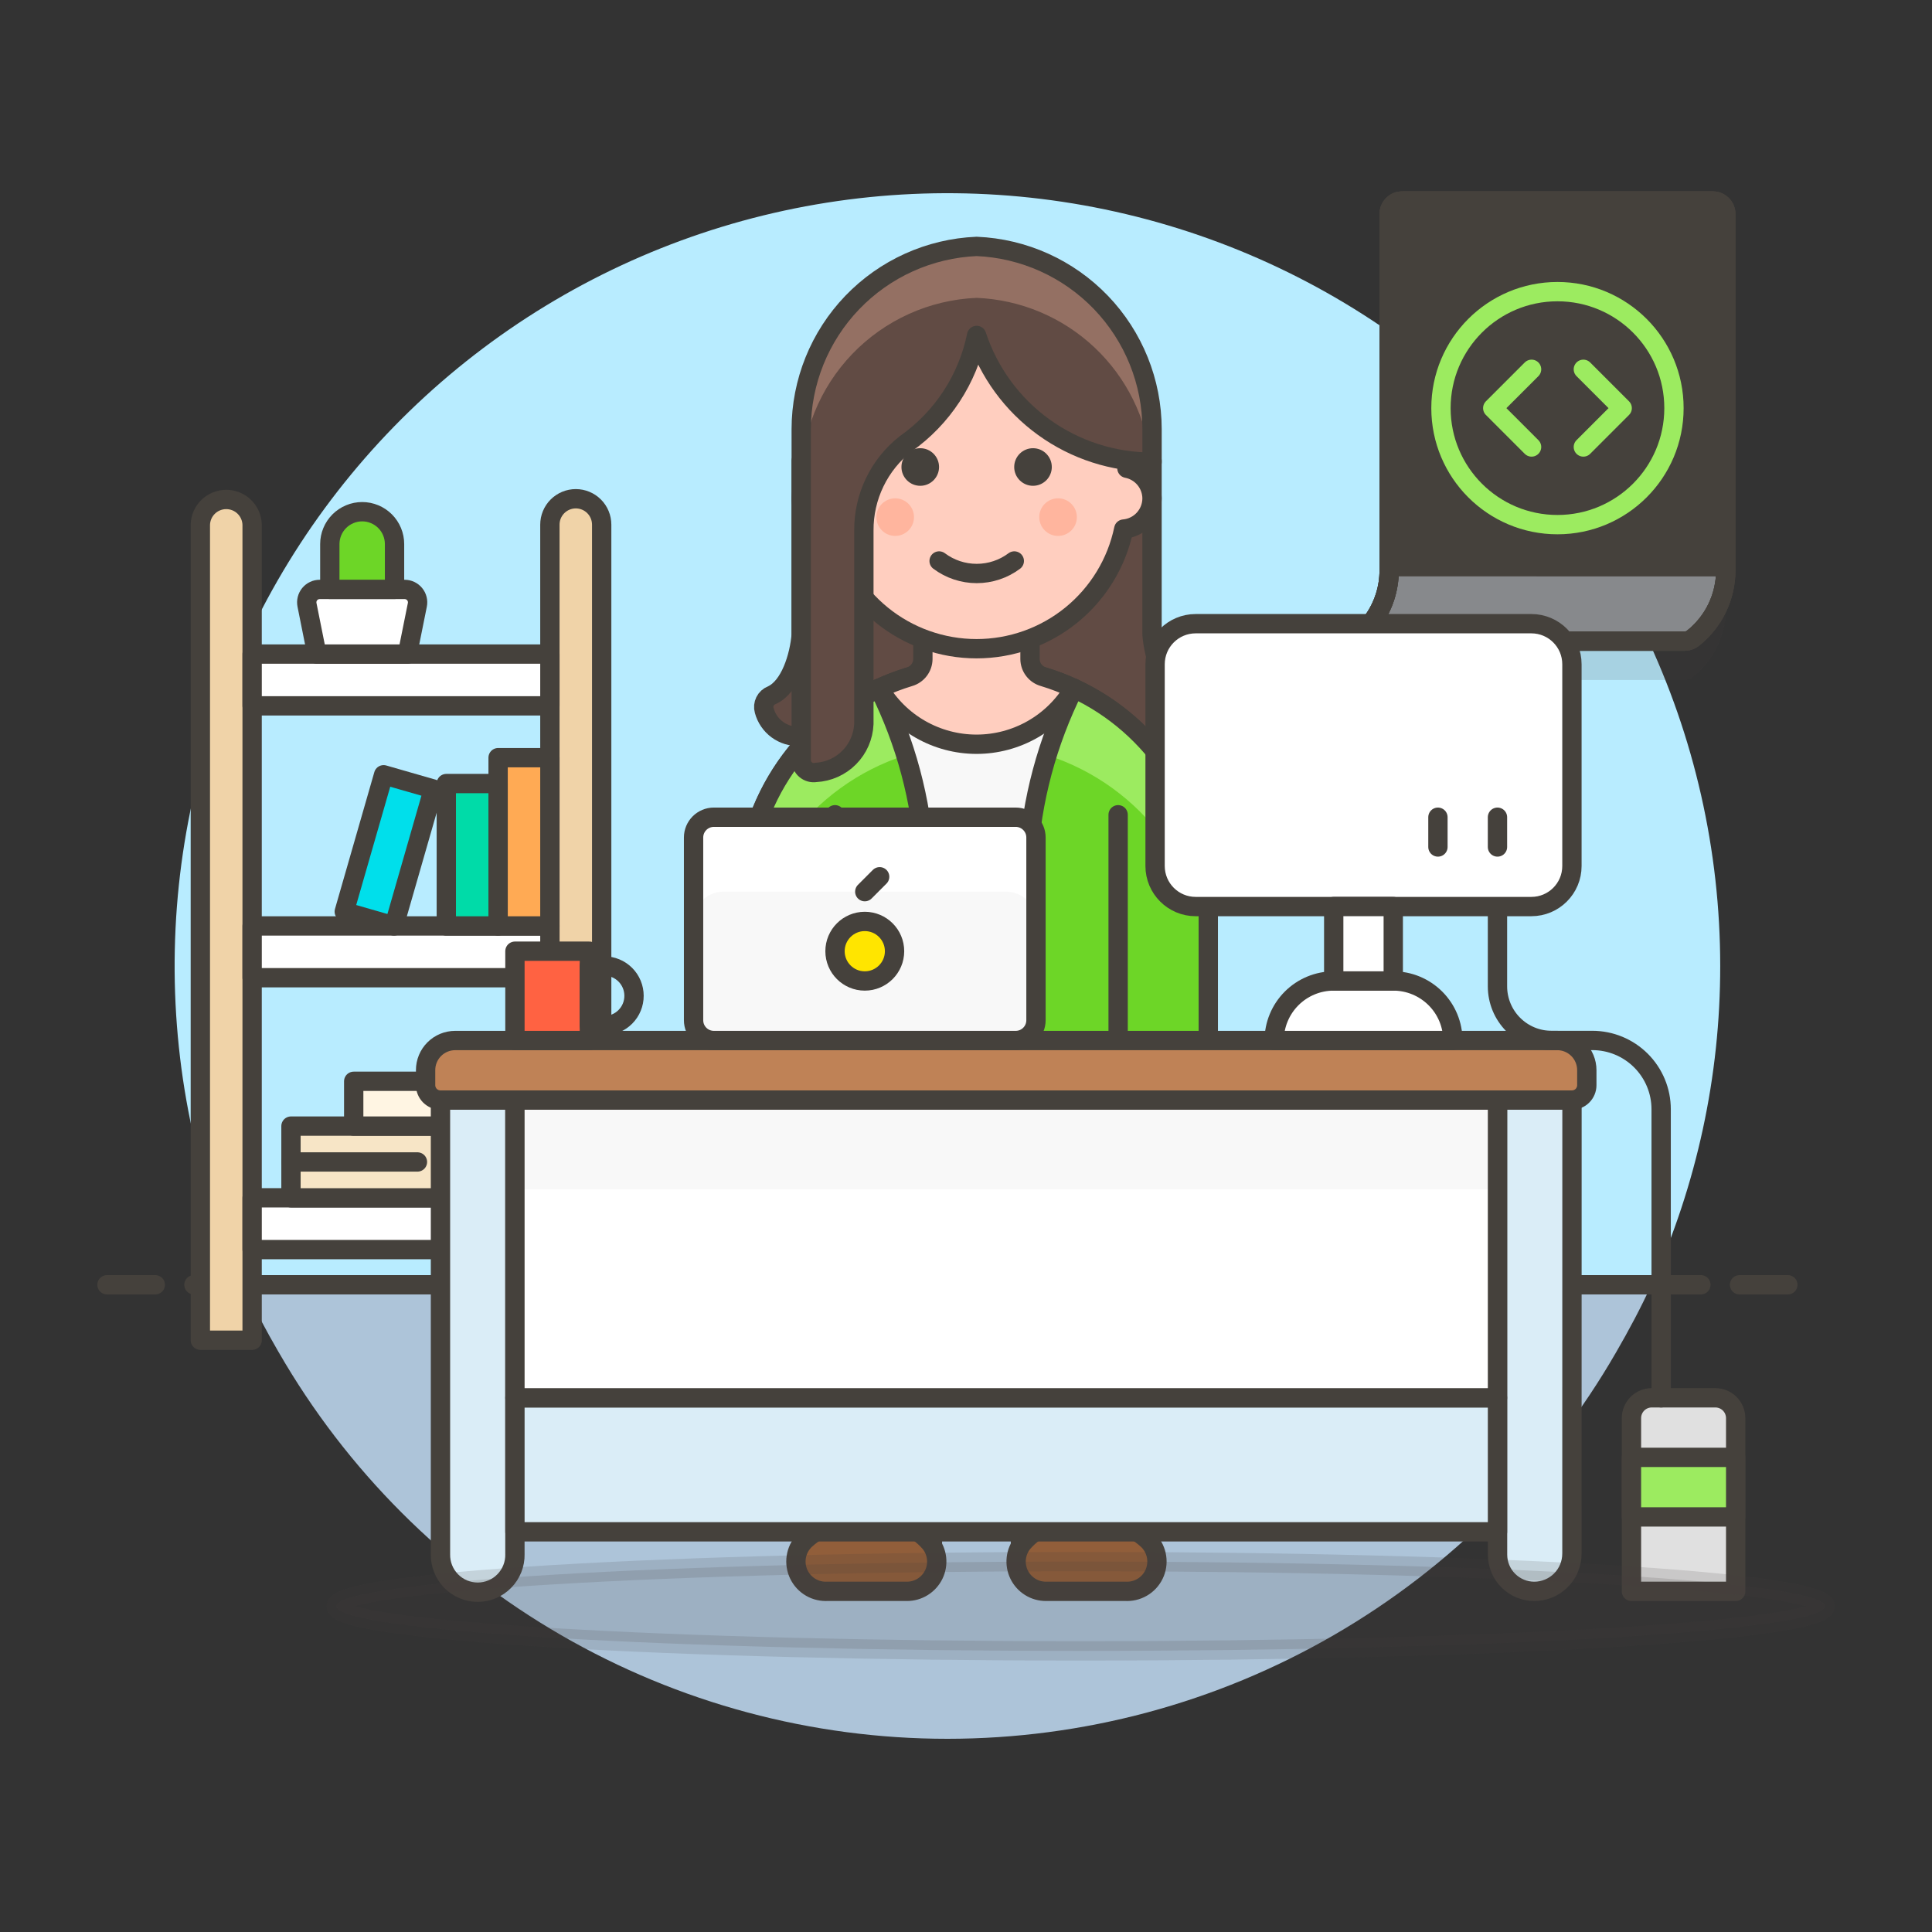 <svg xmlns="http://www.w3.org/2000/svg" fill="none" viewBox="0 0 100 100" id="Coding-Workstation-5--Streamline-Ux" height="100" width="100"><rect x="0" y="0" width="100" height="100" fill="#333333" stroke="none"/><desc>Coding Workstation 5 Streamline Illustration: https://streamlinehq.com</desc><path fill="#adc4d9" d="M49.039 90c7.017 -0.001 13.91 -1.849 19.985 -5.36C75.099 81.129 80.142 76.079 83.646 70H14.431c3.504 6.08 8.547 11.129 14.623 14.64C35.129 88.151 42.022 90 49.039 90Z" stroke-width="1"></path><path fill="#adc4d9" d="M12.6 66.5c0.547 1.2 1.171 2.363 1.829 3.5h69.217c0.658 -1.137 1.282 -2.3 1.829 -3.5H12.6Z" stroke-width="1"></path><path fill="#b8ecff" d="M89.038 50c0 -5.969 -1.336 -11.863 -3.91 -17.249 -2.574 -5.386 -6.321 -10.127 -10.966 -13.877 -4.645 -3.749 -10.07 -6.412 -15.878 -7.791 -5.808 -1.38 -11.851 -1.442 -17.686 -0.183 -5.835 1.26 -11.314 3.809 -16.036 7.462 -4.721 3.653 -8.566 8.316 -11.25 13.647 -2.685 5.332 -4.142 11.197 -4.265 17.165C8.923 55.142 10.137 61.062 12.6 66.5h72.875c2.352 -5.182 3.567 -10.809 3.563 -16.5Z" stroke-width="1"></path><path stroke="#45413c" stroke-linecap="round" stroke-linejoin="round" d="M10.038 66.5h78" stroke-width="1"></path><path stroke="#45413c" stroke-linecap="round" stroke-linejoin="round" d="M5.538 66.5h2.5" stroke-width="1"></path><path stroke="#45413c" stroke-linecap="round" stroke-linejoin="round" d="M90.038 66.5h2.5" stroke-width="1"></path><path fill="#f0d3a8" stroke="#45413c" stroke-linecap="round" stroke-linejoin="round" d="M13.051 69.369H10.37v-42.213c0.009 -0.349 0.155 -0.681 0.405 -0.924 0.25 -0.244 0.586 -0.38 0.935 -0.38 0.349 0 0.685 0.136 0.935 0.38 0.25 0.244 0.396 0.575 0.405 0.924v42.213Z" stroke-width="1"></path><path fill="#f0d3a8" stroke="#45413c" stroke-linecap="round" stroke-linejoin="round" d="M31.142 69.369h-2.68V27.156c0 -0.355 0.141 -0.696 0.393 -0.948 0.251 -0.251 0.592 -0.393 0.948 -0.393 0.355 0 0.696 0.141 0.948 0.393 0.251 0.251 0.392 0.592 0.392 0.948v42.213Z" stroke-width="1"></path><path fill="#ffffff" stroke="#45413c" stroke-linecap="round" stroke-linejoin="round" d="M28.462 61.998H13.051v2.68h15.411v-2.68Z" stroke-width="1"></path><path fill="#ffffff" stroke="#45413c" stroke-linecap="round" stroke-linejoin="round" d="M28.462 47.927H13.051v2.68h15.411v-2.68Z" stroke-width="1"></path><path fill="#ffffff" stroke="#45413c" stroke-linecap="round" stroke-linejoin="round" d="M28.462 33.856H13.051v2.68h15.411v-2.68Z" stroke-width="1"></path><path fill="#ffaa54" stroke="#45413c" stroke-linecap="round" stroke-linejoin="round" d="M28.462 39.217h-2.68v8.711h2.68v-8.711Z" stroke-width="1"></path><path fill="#00dba8" stroke="#45413c" stroke-linecap="round" stroke-linejoin="round" d="M25.781 40.557h-2.68v7.371h2.68v-7.371Z" stroke-width="1"></path><path fill="#00dfeb" stroke="#45413c" stroke-linecap="round" stroke-linejoin="round" d="m19.856 40.102 -2.037 7.084 2.576 0.741 2.037 -7.084 -2.576 -0.741Z" stroke-width="1"></path><path fill="#f7e5c6" stroke="#45413c" stroke-linecap="round" stroke-linejoin="round" d="M24.075 58.287h-9.014V62h9.014c0.096 0 0.19 -0.018 0.278 -0.055 0.088 -0.036 0.169 -0.09 0.236 -0.158 0.068 -0.068 0.121 -0.148 0.158 -0.236 0.036 -0.088 0.055 -0.183 0.055 -0.278v-2.259c0 -0.193 -0.077 -0.378 -0.213 -0.514 -0.136 -0.136 -0.321 -0.213 -0.514 -0.213v0Z" stroke-width="1"></path><path fill="#fff5e3" stroke="#45413c" stroke-linecap="round" stroke-linejoin="round" d="M23.643 55.968h-5.335v2.319h5.335c0.307 -0.001 0.601 -0.123 0.818 -0.34 0.217 -0.217 0.339 -0.512 0.339 -0.819v0c0 -0.307 -0.121 -0.602 -0.338 -0.82 -0.217 -0.217 -0.511 -0.34 -0.819 -0.341Z" stroke-width="1"></path><path stroke="#45413c" stroke-linecap="round" stroke-linejoin="round" d="M15.061 60.143h6.546" stroke-width="1"></path><path fill="#ffffff" stroke="#45413c" stroke-linecap="round" stroke-linejoin="round" d="M21.091 33.856h-4.691l-0.51 -2.548c-0.019 -0.097 -0.017 -0.197 0.007 -0.293s0.069 -0.185 0.132 -0.262c0.063 -0.076 0.142 -0.138 0.231 -0.18 0.089 -0.042 0.187 -0.064 0.286 -0.064h4.4c0.099 0 0.197 0.022 0.286 0.064 0.089 0.042 0.168 0.104 0.231 0.18 0.063 0.076 0.108 0.166 0.132 0.262 0.024 0.096 0.027 0.196 0.007 0.293l-0.513 2.548Z" stroke-width="1"></path><path fill="#6dd627" stroke="#45413c" stroke-linecap="round" stroke-linejoin="round" d="M18.746 26.486c-0.22 0 -0.438 0.043 -0.641 0.128 -0.203 0.084 -0.388 0.208 -0.543 0.363 -0.155 0.156 -0.279 0.34 -0.363 0.543 -0.084 0.203 -0.128 0.421 -0.128 0.641v2.345h3.35v-2.345c0 -0.444 -0.176 -0.87 -0.49 -1.184 -0.314 -0.314 -0.74 -0.491 -1.185 -0.491v0Z" stroke-width="1"></path><path fill="#614b44" stroke="#45413c" stroke-linecap="round" stroke-linejoin="round" d="M61.545 36.77c0.044 -0.156 0.029 -0.322 -0.043 -0.467 -0.072 -0.145 -0.196 -0.258 -0.347 -0.316 -0.957 -0.427 -1.435 -2.019 -1.526 -3.133v-9.006H41.471v9.006c-0.091 1.114 -0.569 2.706 -1.526 3.133 -0.151 0.058 -0.275 0.171 -0.347 0.316 -0.072 0.145 -0.088 0.311 -0.043 0.467 0.106 0.398 0.344 0.749 0.676 0.993 0.332 0.244 0.737 0.368 1.149 0.351h18.34c0.412 0.017 0.817 -0.107 1.149 -0.351 0.332 -0.244 0.57 -0.595 0.676 -0.993v0Z" stroke-width="1"></path><path fill="#87898c" stroke="#45413c" stroke-linecap="round" stroke-linejoin="round" d="M46.716 81.6c0.404 0 0.791 -0.158 1.079 -0.441 0.288 -0.283 0.454 -0.667 0.462 -1.071l0.241 -12.78c0.018 -0.437 -0.052 -0.874 -0.205 -1.284s-0.386 -0.786 -0.685 -1.105c-0.299 -0.319 -0.659 -0.576 -1.059 -0.755 -0.4 -0.179 -0.831 -0.276 -1.268 -0.287v0c-0.873 0.02 -1.702 0.386 -2.305 1.016 -0.603 0.631 -0.931 1.475 -0.912 2.348v12.815c-0 0.203 0.039 0.403 0.116 0.591 0.077 0.187 0.191 0.357 0.334 0.501 0.143 0.143 0.313 0.257 0.5 0.335 0.187 0.078 0.388 0.118 0.59 0.118h3.111Z" stroke-width="1"></path><path fill="#87898c" stroke="#45413c" stroke-linecap="round" stroke-linejoin="round" d="M54.366 81.6c-0.404 0 -0.791 -0.158 -1.079 -0.441 -0.288 -0.283 -0.454 -0.667 -0.462 -1.071l-0.242 -12.78c-0.017 -0.437 0.052 -0.874 0.205 -1.284s0.386 -0.786 0.685 -1.105c0.299 -0.319 0.659 -0.576 1.059 -0.754 0.399 -0.179 0.83 -0.276 1.268 -0.287v0c0.873 0.02 1.702 0.385 2.305 1.016 0.603 0.631 0.932 1.475 0.913 2.348v12.815c0 0.203 -0.039 0.403 -0.117 0.59 -0.077 0.187 -0.191 0.357 -0.334 0.501 -0.143 0.143 -0.313 0.257 -0.5 0.335s-0.388 0.117 -0.59 0.117h-3.111Z" stroke-width="1"></path><path fill="#915e3a" stroke="#45413c" stroke-linecap="round" stroke-linejoin="round" d="M42.744 82.368h4.191c0.292 0.002 0.578 -0.079 0.825 -0.234 0.247 -0.154 0.446 -0.376 0.573 -0.638 0.127 -0.263 0.176 -0.556 0.143 -0.846 -0.033 -0.29 -0.148 -0.564 -0.331 -0.791 -1.528 -1.786 -4.732 -1.742 -6.46 -0.164 -0.226 0.212 -0.383 0.487 -0.451 0.79 -0.068 0.303 -0.043 0.618 0.071 0.907 0.114 0.288 0.312 0.535 0.569 0.71 0.256 0.174 0.559 0.267 0.869 0.267Z" stroke-width="1"></path><path fill="#915e3a" stroke="#45413c" stroke-linecap="round" stroke-linejoin="round" d="M58.336 82.368h-4.191c-0.292 0.002 -0.578 -0.079 -0.825 -0.234 -0.247 -0.154 -0.446 -0.376 -0.573 -0.638 -0.127 -0.263 -0.176 -0.556 -0.143 -0.846 0.033 -0.29 0.148 -0.564 0.331 -0.791 1.528 -1.786 4.732 -1.742 6.459 -0.164 0.226 0.212 0.384 0.487 0.452 0.79 0.068 0.303 0.043 0.619 -0.071 0.907 -0.114 0.288 -0.312 0.536 -0.569 0.71 -0.257 0.174 -0.56 0.267 -0.87 0.267v0Z" stroke-width="1"></path><path fill="#f8f8f8" d="M62.541 46.517c0 -3.183 -1.264 -6.235 -3.515 -8.485 -2.251 -2.25 -5.303 -3.515 -8.485 -3.515 -3.183 0 -6.235 1.264 -8.485 3.515 -2.25 2.251 -3.515 5.303 -3.515 8.485v14h4.667v-5.332h19.333v-8.668Z" stroke-width="1"></path><path stroke="#45413c" stroke-linecap="round" stroke-linejoin="round" d="M62.541 46.517c0 -3.183 -1.264 -6.235 -3.515 -8.485 -2.251 -2.25 -5.303 -3.515 -8.485 -3.515 -3.183 0 -6.235 1.264 -8.485 3.515 -2.25 2.251 -3.515 5.303 -3.515 8.485v14h4.667v-5.332h19.333v-8.668Z" stroke-width="1"></path><path fill="#6dd627" d="M42.539 65.185c0.496 0.583 1.145 1.017 1.873 1.253 0.729 0.236 1.508 0.264 2.252 0.081 0 0 0.542 -4.777 0.9 -11.334 0.177 -3.242 0.309 -6.918 0.309 -10.668 -0.184 -3.094 -0.994 -6.118 -2.379 -8.891 -2.078 0.963 -3.836 2.5 -5.069 4.429 -1.232 1.93 -1.887 4.172 -1.886 6.462v14h4.667l-0.667 4.668Z" stroke-width="1"></path><path fill="#9ceb60" d="M46.863 39.091c-0.396 -1.178 -0.853 -2.334 -1.369 -3.465 -2.078 0.963 -3.836 2.5 -5.069 4.429 -1.232 1.93 -1.887 4.172 -1.886 6.462v4c0 -2.54 0.806 -5.015 2.302 -7.068 1.496 -2.053 3.604 -3.579 6.022 -4.358Z" stroke-width="1"></path><path stroke="#45413c" stroke-linecap="round" stroke-linejoin="round" d="M42.539 65.185c0.496 0.583 1.145 1.017 1.873 1.253 0.729 0.236 1.508 0.264 2.252 0.081 0 0 0.542 -4.777 0.9 -11.334 0.177 -3.242 0.309 -6.918 0.309 -10.668 -0.184 -3.094 -0.994 -6.118 -2.379 -8.891 -2.078 0.963 -3.836 2.5 -5.069 4.429 -1.232 1.93 -1.887 4.172 -1.886 6.462v14h4.667l-0.667 4.668Z" stroke-width="1"></path><path fill="#6dd627" d="M55.585 35.626c-1.385 2.773 -2.193 5.797 -2.378 8.891 0 11.334 1.208 22 1.208 22 0.744 0.182 1.524 0.154 2.252 -0.081 0.729 -0.236 1.377 -0.669 1.874 -1.253l-0.667 -4.667v-3.665c-0.006 0.31 0.049 0.619 0.164 0.908 0.114 0.289 0.285 0.552 0.502 0.774 0.217 0.222 0.477 0.398 0.763 0.518 0.286 0.12 0.594 0.182 0.904 0.182s0.618 -0.062 0.904 -0.182c0.286 -0.12 0.546 -0.297 0.763 -0.518 0.217 -0.222 0.388 -0.485 0.502 -0.774 0.114 -0.289 0.17 -0.597 0.164 -0.908V46.517c0.001 -2.29 -0.654 -4.532 -1.887 -6.462 -1.233 -1.93 -2.992 -3.467 -5.069 -4.429Z" stroke-width="1"></path><path fill="#9ceb60" d="M54.217 39.091c0.396 -1.178 0.853 -2.334 1.368 -3.465 2.078 0.963 3.837 2.499 5.069 4.429 1.232 1.93 1.887 4.172 1.887 6.462v4c-0 -2.54 -0.806 -5.015 -2.302 -7.068 -1.496 -2.053 -3.604 -3.579 -6.022 -4.358Z" stroke-width="1"></path><path stroke="#45413c" stroke-linecap="round" stroke-linejoin="round" d="M55.585 35.626c-1.385 2.773 -2.193 5.797 -2.378 8.891 0 11.334 1.208 22 1.208 22 0.744 0.182 1.524 0.154 2.252 -0.081 0.729 -0.236 1.377 -0.669 1.874 -1.253l-0.667 -4.667v-3.665c-0.006 0.31 0.049 0.619 0.164 0.908 0.114 0.289 0.285 0.552 0.502 0.774 0.217 0.222 0.477 0.398 0.763 0.518 0.286 0.12 0.594 0.182 0.904 0.182s0.618 -0.062 0.904 -0.182c0.286 -0.12 0.546 -0.297 0.763 -0.518 0.217 -0.222 0.388 -0.485 0.502 -0.774 0.114 -0.289 0.17 -0.597 0.164 -0.908V46.517c0.001 -2.29 -0.654 -4.532 -1.887 -6.462 -1.233 -1.93 -2.992 -3.467 -5.069 -4.429v0Z" stroke-width="1"></path><path fill="#ffcebf" stroke="#45413c" stroke-linecap="round" stroke-linejoin="round" d="M53.313 34.111v-3.695h-5.545v3.7c-0.003 0.207 -0.072 0.409 -0.199 0.573 -0.126 0.165 -0.302 0.285 -0.501 0.342 -0.536 0.163 -1.061 0.364 -1.569 0.6 0.516 0.88 1.253 1.61 2.138 2.117 0.885 0.507 1.888 0.774 2.908 0.774s2.023 -0.267 2.908 -0.774c0.885 -0.507 1.622 -1.237 2.138 -2.117 -0.509 -0.236 -1.033 -0.437 -1.57 -0.6 -0.202 -0.056 -0.38 -0.175 -0.508 -0.341 -0.128 -0.166 -0.198 -0.369 -0.2 -0.579v0Z" stroke-width="1"></path><path stroke="#45413c" stroke-linecap="round" stroke-linejoin="round" d="M43.22 42.172v18.346" stroke-width="1"></path><path stroke="#45413c" stroke-linecap="round" stroke-linejoin="round" d="M57.874 42.172v14.679" stroke-width="1"></path><path fill="#ffcebf" stroke="#45413c" stroke-linecap="round" stroke-linejoin="round" d="M59.629 25.793c-0.004 -0.37 -0.135 -0.727 -0.372 -1.01 -0.237 -0.284 -0.565 -0.476 -0.928 -0.546V23.2c0 -2.064 -0.82 -4.043 -2.279 -5.503 -1.46 -1.459 -3.439 -2.279 -5.503 -2.279 -2.064 0 -4.043 0.82 -5.503 2.279 -1.459 1.459 -2.279 3.439 -2.279 5.503v1.038c-0.378 0.071 -0.717 0.277 -0.955 0.58 -0.238 0.302 -0.357 0.681 -0.337 1.065 0.02 0.384 0.179 0.748 0.446 1.024 0.268 0.276 0.626 0.446 1.01 0.477 0.365 1.75 1.322 3.321 2.709 4.449 1.387 1.128 3.121 1.744 4.909 1.744 1.788 0 3.521 -0.616 4.909 -1.744 1.387 -1.128 2.344 -2.699 2.709 -4.449 0.399 -0.034 0.77 -0.216 1.041 -0.51 0.271 -0.294 0.422 -0.679 0.423 -1.08v0Z" stroke-width="1"></path><path fill="#ffb59e" d="M46.335 27.739c0.537 0 0.973 -0.436 0.973 -0.973 0 -0.537 -0.436 -0.973 -0.973 -0.973 -0.537 0 -0.973 0.436 -0.973 0.973 0 0.537 0.436 0.973 0.973 0.973Z" stroke-width="1"></path><path fill="#ffb59e" d="M54.765 27.739c0.537 0 0.973 -0.436 0.973 -0.973 0 -0.537 -0.436 -0.973 -0.973 -0.973s-0.973 0.436 -0.973 0.973c0 0.537 0.436 0.973 0.973 0.973Z" stroke-width="1"></path><path stroke="#45413c" stroke-linecap="round" stroke-linejoin="round" d="M52.5 29.036c-0.561 0.421 -1.244 0.648 -1.946 0.648s-1.384 -0.227 -1.946 -0.648" stroke-width="1"></path><path fill="#45413c" d="M47.632 25.145c0.537 0 0.973 -0.436 0.973 -0.973 0 -0.537 -0.436 -0.973 -0.973 -0.973 -0.537 0 -0.973 0.436 -0.973 0.973 0 0.537 0.436 0.973 0.973 0.973Z" stroke-width="1"></path><path fill="#45413c" d="M53.468 25.145c0.537 0 0.973 -0.436 0.973 -0.973 0 -0.537 -0.436 -0.973 -0.973 -0.973s-0.973 0.436 -0.973 0.973c0 0.537 0.436 0.973 0.973 0.973Z" stroke-width="1"></path><path fill="#614b44" d="M50.55 12.754c-2.44 0.103 -4.746 1.144 -6.438 2.906 -1.691 1.762 -2.638 4.109 -2.641 6.551V39.34c-0.001 0.094 0.019 0.187 0.058 0.273 0.039 0.086 0.096 0.162 0.168 0.223 0.071 0.061 0.155 0.106 0.246 0.131 0.091 0.025 0.186 0.03 0.278 0.015 0.654 -0.033 1.273 -0.309 1.734 -0.774 0.461 -0.465 0.732 -1.086 0.759 -1.741V27.457c-0.006 -0.864 0.186 -1.717 0.562 -2.495 0.375 -0.778 0.924 -1.459 1.604 -1.992 1.893 -1.333 3.206 -3.338 3.67 -5.607 0.629 1.91 1.846 3.573 3.477 4.75 1.63 1.177 3.591 1.81 5.603 1.807v-1.709c-0.004 -2.442 -0.95 -4.789 -2.641 -6.551 -1.692 -1.762 -3.998 -2.803 -6.438 -2.906Z" stroke-width="1"></path><path fill="#947063" d="M50.55 12.754c-2.44 0.103 -4.746 1.144 -6.438 2.906 -1.691 1.762 -2.638 4.109 -2.641 6.551v2.663c0.004 -2.442 0.95 -4.789 2.641 -6.551 1.692 -1.762 3.998 -2.803 6.438 -2.906 2.276 0.093 4.442 1.004 6.1 2.566 1.658 1.561 2.698 3.668 2.929 5.934h0.05v-1.706c-0.003 -2.442 -0.95 -4.789 -2.641 -6.551 -1.692 -1.762 -3.998 -2.803 -6.438 -2.906Z" stroke-width="1"></path><path stroke="#45413c" stroke-linecap="round" stroke-linejoin="round" d="M50.55 12.754c-2.44 0.103 -4.746 1.144 -6.438 2.906 -1.691 1.762 -2.638 4.109 -2.641 6.551V39.34c-0.001 0.094 0.019 0.187 0.058 0.273 0.039 0.086 0.096 0.162 0.168 0.223 0.071 0.061 0.155 0.106 0.246 0.131 0.091 0.025 0.186 0.03 0.278 0.015 0.654 -0.033 1.273 -0.309 1.734 -0.774 0.461 -0.465 0.732 -1.086 0.759 -1.741V27.457c-0.006 -0.864 0.186 -1.717 0.562 -2.495 0.375 -0.778 0.924 -1.459 1.604 -1.992 1.893 -1.333 3.206 -3.338 3.67 -5.607 0.629 1.91 1.846 3.573 3.477 4.75 1.63 1.177 3.591 1.81 5.603 1.807v-1.709c-0.004 -2.442 -0.95 -4.789 -2.641 -6.551 -1.692 -1.762 -3.998 -2.803 -6.438 -2.906Z" stroke-width="1"></path><path fill="#daedf7" d="M26.653 80.441c0.006 0.257 -0.04 0.512 -0.134 0.751 -0.094 0.239 -0.235 0.457 -0.415 0.64 -0.179 0.184 -0.394 0.33 -0.63 0.429 -0.237 0.1 -0.491 0.151 -0.748 0.151 -0.257 0 -0.511 -0.051 -0.748 -0.151 -0.237 -0.1 -0.451 -0.245 -0.63 -0.429 -0.179 -0.184 -0.32 -0.401 -0.415 -0.64 -0.094 -0.239 -0.14 -0.494 -0.134 -0.751v-23.5h3.853v23.5Z" stroke-width="1"></path><path fill="#daedf7" d="M81.362 80.441c0.006 0.257 -0.04 0.512 -0.134 0.751 -0.094 0.239 -0.235 0.457 -0.415 0.64 -0.179 0.184 -0.394 0.33 -0.63 0.429 -0.237 0.1 -0.491 0.151 -0.748 0.151 -0.257 0 -0.511 -0.051 -0.748 -0.151 -0.237 -0.1 -0.451 -0.245 -0.63 -0.429 -0.179 -0.184 -0.32 -0.401 -0.415 -0.64 -0.094 -0.239 -0.14 -0.494 -0.134 -0.751v-23.5h3.853v23.5Z" stroke-width="1"></path><path fill="#daedf7" d="M26.653 56.939H22.8v4.623h3.853v-4.623Z" stroke-width="1"></path><path stroke="#45413c" stroke-linecap="round" stroke-linejoin="round" d="M26.653 80.441c0.006 0.257 -0.04 0.512 -0.134 0.751 -0.094 0.239 -0.235 0.457 -0.415 0.64 -0.179 0.184 -0.394 0.33 -0.63 0.429 -0.237 0.1 -0.491 0.151 -0.748 0.151 -0.257 0 -0.511 -0.051 -0.748 -0.151 -0.237 -0.1 -0.451 -0.245 -0.63 -0.429 -0.179 -0.184 -0.32 -0.401 -0.415 -0.64 -0.094 -0.239 -0.14 -0.494 -0.134 -0.751v-23.5h3.853v23.5Z" stroke-width="1"></path><path fill="#daedf7" d="M81.362 56.939h-3.853v4.623h3.853v-4.623Z" stroke-width="1"></path><path stroke="#45413c" stroke-linecap="round" stroke-linejoin="round" d="M81.362 80.417c0 0.256 -0.05 0.51 -0.148 0.747 -0.098 0.237 -0.241 0.452 -0.423 0.633 -0.181 0.181 -0.396 0.325 -0.633 0.423 -0.237 0.098 -0.49 0.148 -0.746 0.148 -0.504 0 -0.987 -0.2 -1.343 -0.556 -0.356 -0.356 -0.556 -0.84 -0.556 -1.343V56.939h3.853l-0.003 23.478Z" stroke-width="1"></path><path fill="#bf8256" stroke="#45413c" stroke-linecap="round" stroke-linejoin="round" d="M82.133 55.388c-0 -0.201 -0.04 -0.4 -0.117 -0.586 -0.077 -0.186 -0.19 -0.355 -0.333 -0.497 -0.142 -0.142 -0.311 -0.255 -0.497 -0.332 -0.186 -0.077 -0.385 -0.116 -0.586 -0.116h-57.039c-0.406 0 -0.796 0.161 -1.083 0.448 -0.287 0.287 -0.449 0.676 -0.449 1.083v0.781c0 0.101 0.02 0.201 0.059 0.295 0.039 0.093 0.096 0.178 0.167 0.25 0.072 0.071 0.157 0.128 0.25 0.167 0.093 0.039 0.194 0.059 0.295 0.058h58.562c0.101 0 0.201 -0.02 0.295 -0.058 0.094 -0.039 0.179 -0.095 0.25 -0.167 0.072 -0.071 0.128 -0.157 0.167 -0.25 0.039 -0.093 0.059 -0.194 0.059 -0.295v-0.781Z" stroke-width="1"></path><path fill="#daedf7" stroke="#45413c" stroke-linecap="round" stroke-linejoin="round" d="M77.51 72.351H26.653v6.935H77.51v-6.935Z" stroke-width="1"></path><path fill="#f8f8f8" d="M77.51 56.939H26.653V72.35H77.51V56.939Z" stroke-width="1"></path><path fill="#ffffff" d="M77.51 61.563H26.653v10.788H77.51V61.563Z" stroke-width="1"></path><path stroke="#45413c" stroke-linecap="round" stroke-linejoin="round" d="M77.51 56.939H26.653V72.35H77.51V56.939Z" stroke-width="1"></path><path fill="#e0e0e0" stroke="#45413c" stroke-linecap="round" stroke-linejoin="round" d="M89.838 82.368h-5.394V73.4c0 -0.278 0.111 -0.545 0.307 -0.742 0.197 -0.197 0.464 -0.308 0.743 -0.308h3.294c0.278 0 0.545 0.111 0.742 0.308 0.197 0.197 0.308 0.464 0.308 0.742v8.968Z" stroke-width="1"></path><path fill="#9ceb60" stroke="#45413c" stroke-linecap="round" stroke-linejoin="round" d="M89.838 75.433h-5.394v3.082h5.394v-3.082Z" stroke-width="1"></path><path stroke="#45413c" stroke-linecap="round" stroke-linejoin="round" d="M77.509 46.922v4.132c0 0.743 0.295 1.455 0.82 1.98 0.525 0.525 1.237 0.82 1.98 0.82h2.112c0.944 0 1.85 0.376 2.517 1.043 0.668 0.668 1.043 1.573 1.043 2.518v14.936" stroke-width="1"></path><path fill="#ffffff" d="M52.572 42.299H36.949c-0.58 0 -1.05 0.47 -1.05 1.05v9.458c0 0.58 0.47 1.05 1.05 1.05H52.572c0.58 0 1.05 -0.47 1.05 -1.05v-9.458c0 -0.58 -0.47 -1.05 -1.05 -1.05Z" stroke-width="1"></path><path fill="#f8f8f8" d="M53.622 47.693c0 -0.409 -0.162 -0.801 -0.451 -1.09 -0.289 -0.289 -0.681 -0.451 -1.09 -0.451H37.44c-0.408 0 -0.8 0.163 -1.089 0.452 -0.289 0.289 -0.451 0.681 -0.451 1.089v5.114c0 0.279 0.111 0.546 0.308 0.743 0.197 0.197 0.464 0.307 0.742 0.307h15.622c0.279 0 0.546 -0.111 0.743 -0.307 0.197 -0.197 0.307 -0.464 0.307 -0.743v-5.114Z" stroke-width="1"></path><path stroke="#45413c" stroke-linecap="round" stroke-linejoin="round" d="M52.572 42.299H36.949c-0.58 0 -1.05 0.47 -1.05 1.05v9.458c0 0.58 0.47 1.05 1.05 1.05H52.572c0.58 0 1.05 -0.47 1.05 -1.05v-9.458c0 -0.58 -0.47 -1.05 -1.05 -1.05Z" stroke-width="1"></path><path fill="#ffe500" stroke="#45413c" stroke-linecap="round" stroke-linejoin="round" d="M44.761 50.775c0.851 0 1.541 -0.69 1.541 -1.541s-0.69 -1.541 -1.541 -1.541 -1.541 0.69 -1.541 1.541 0.69 1.541 1.541 1.541Z" stroke-width="1"></path><path stroke="#45413c" stroke-linecap="round" stroke-linejoin="round" d="m44.761 46.152 0.77 -0.771" stroke-width="1"></path><path fill="#ff6242" stroke="#45413c" stroke-linecap="round" stroke-linejoin="round" d="M30.506 49.234h-3.853v4.623h3.853v-4.623Z" stroke-width="1"></path><path stroke="#45413c" stroke-linecap="round" stroke-linejoin="round" d="M31.276 53.087h-0.771V50h0.771c0.203 0 0.403 0.04 0.59 0.117 0.187 0.077 0.357 0.191 0.5 0.334s0.257 0.313 0.334 0.5c0.077 0.187 0.117 0.388 0.117 0.59v0c0.001 0.203 -0.039 0.404 -0.116 0.591 -0.077 0.188 -0.191 0.358 -0.334 0.501 -0.143 0.144 -0.313 0.257 -0.5 0.335 -0.187 0.078 -0.388 0.118 -0.591 0.118v0Z" stroke-width="1"></path><path fill="#45413c" stroke="#45413c" stroke-miterlimit="10" d="M55.934 85.45c21.278 0 38.528 -1.035 38.528 -2.312 0 -1.277 -17.25 -2.312 -38.528 -2.312 -21.278 0 -38.528 1.035 -38.528 2.312 0 1.277 17.25 2.312 38.528 2.312Z" opacity=".15" stroke-width="1"></path><path fill="#45413c" d="M71.609 35.2c-0.124 -0.001 -0.246 -0.037 -0.351 -0.103 -0.105 -0.066 -0.19 -0.161 -0.245 -0.272 -0.055 -0.112 -0.077 -0.236 -0.065 -0.36 0.012 -0.124 0.059 -0.242 0.134 -0.341 0.534 -0.757 0.821 -1.661 0.821 -2.587V13.085c0 -0.178 0.071 -0.348 0.196 -0.474 0.126 -0.126 0.296 -0.196 0.474 -0.196h16.081c0.088 -0 0.175 0.017 0.257 0.051 0.081 0.034 0.155 0.083 0.218 0.145 0.062 0.062 0.112 0.136 0.145 0.217 0.034 0.081 0.051 0.169 0.051 0.257v18.448c-0 0.678 -0.154 1.347 -0.45 1.958 -0.296 0.61 -0.727 1.145 -1.26 1.564 -0.122 0.093 -0.271 0.143 -0.424 0.141l-15.582 0.004Z" opacity=".15" stroke-width="1"></path><path fill="#45413c" d="M71.609 33.186c-0.124 -0.001 -0.246 -0.037 -0.351 -0.103 -0.105 -0.066 -0.19 -0.161 -0.245 -0.272 -0.055 -0.112 -0.077 -0.236 -0.065 -0.36 0.012 -0.124 0.059 -0.242 0.134 -0.341 0.534 -0.757 0.821 -1.661 0.821 -2.587V11.075c0 -0.178 0.071 -0.348 0.196 -0.474 0.126 -0.126 0.296 -0.196 0.474 -0.196h16.081c0.088 -0 0.175 0.017 0.257 0.051 0.081 0.034 0.155 0.083 0.218 0.145 0.062 0.062 0.112 0.136 0.145 0.217 0.034 0.081 0.051 0.169 0.051 0.257v18.448c-0 0.678 -0.154 1.347 -0.45 1.958 -0.296 0.61 -0.727 1.145 -1.26 1.564 -0.122 0.093 -0.271 0.143 -0.424 0.141H71.609Z" stroke-width="1"></path><path fill="#87898c" d="M89.316 29.836c-0.045 0.622 -0.219 1.229 -0.512 1.78 -0.293 0.551 -0.698 1.035 -1.188 1.42 -0.122 0.096 -0.274 0.148 -0.429 0.147h-15.574c-0.125 0.001 -0.247 -0.033 -0.353 -0.099 -0.106 -0.065 -0.192 -0.159 -0.248 -0.271 -0.056 -0.112 -0.079 -0.237 -0.068 -0.361 0.012 -0.124 0.058 -0.243 0.133 -0.342 0.482 -0.667 0.766 -1.457 0.817 -2.278l17.422 0.003Z" stroke-width="1"></path><path stroke="#9ceb60" stroke-linecap="round" stroke-linejoin="round" d="M80.614 27.155c3.33 0 6.03 -2.7 6.03 -6.03 0 -3.33 -2.7 -6.03 -6.03 -6.03 -3.33 0 -6.03 2.7 -6.03 6.03 0 3.33 2.7 6.03 6.03 6.03Z" stroke-width="1"></path><path stroke="#9ceb60" stroke-linecap="round" stroke-linejoin="round" d="m79.274 19.115 -2.01 2.01 2.01 2.011" stroke-width="1"></path><path stroke="#9ceb60" stroke-linecap="round" stroke-linejoin="round" d="m81.954 19.115 2.01 2.01 -2.01 2.011" stroke-width="1"></path><path stroke="#45413c" stroke-linecap="round" stroke-linejoin="round" d="M71.609 33.186c-0.124 -0.001 -0.246 -0.037 -0.351 -0.103 -0.105 -0.066 -0.19 -0.161 -0.245 -0.272 -0.055 -0.112 -0.077 -0.236 -0.065 -0.36 0.012 -0.124 0.059 -0.242 0.134 -0.341 0.534 -0.757 0.821 -1.661 0.821 -2.587V11.075c0 -0.178 0.071 -0.348 0.196 -0.474 0.126 -0.126 0.296 -0.196 0.474 -0.196h16.081c0.088 -0 0.175 0.017 0.257 0.051 0.081 0.034 0.155 0.083 0.218 0.145 0.062 0.062 0.112 0.136 0.145 0.217 0.034 0.081 0.051 0.169 0.051 0.257v18.448c-0 0.678 -0.154 1.347 -0.45 1.958 -0.296 0.61 -0.727 1.145 -1.26 1.564 -0.122 0.093 -0.271 0.143 -0.424 0.141H71.609Z" stroke-width="1"></path><path stroke="#45413c" stroke-linecap="round" stroke-linejoin="round" d="M71.609 33.186c-0.124 -0.001 -0.246 -0.037 -0.351 -0.103 -0.105 -0.066 -0.19 -0.161 -0.245 -0.272 -0.055 -0.112 -0.077 -0.236 -0.065 -0.36 0.012 -0.124 0.059 -0.242 0.134 -0.341 0.534 -0.757 0.821 -1.661 0.821 -2.587V11.075c0 -0.178 0.071 -0.348 0.196 -0.474 0.126 -0.126 0.296 -0.196 0.474 -0.196h16.081c0.088 -0 0.175 0.017 0.257 0.051 0.081 0.034 0.155 0.083 0.218 0.145 0.062 0.062 0.112 0.136 0.145 0.217 0.034 0.081 0.051 0.169 0.051 0.257v18.448c-0 0.678 -0.154 1.347 -0.45 1.958 -0.296 0.61 -0.727 1.145 -1.26 1.564 -0.122 0.093 -0.271 0.143 -0.424 0.141H71.609Z" stroke-width="1"></path><path stroke="#45413c" stroke-linecap="round" stroke-linejoin="round" d="M71.609 33.186c-0.124 -0.001 -0.246 -0.037 -0.351 -0.103 -0.105 -0.066 -0.19 -0.161 -0.245 -0.272 -0.055 -0.112 -0.077 -0.236 -0.065 -0.36 0.012 -0.124 0.059 -0.242 0.134 -0.341 0.534 -0.757 0.821 -1.661 0.821 -2.587V11.075c0 -0.178 0.071 -0.348 0.196 -0.474 0.126 -0.126 0.296 -0.196 0.474 -0.196h16.081c0.088 -0 0.175 0.017 0.257 0.051 0.081 0.034 0.155 0.083 0.218 0.145 0.062 0.062 0.112 0.136 0.145 0.217 0.034 0.081 0.051 0.169 0.051 0.257v18.448c-0 0.678 -0.154 1.347 -0.45 1.958 -0.296 0.61 -0.727 1.145 -1.26 1.564 -0.122 0.093 -0.271 0.143 -0.424 0.141H71.609Z" stroke-width="1"></path><path fill="#ffffff" stroke="#45413c" stroke-linejoin="round" d="M79.263 32.282H61.887c-1.16 0 -2.1 0.94 -2.1 2.1v10.441c0 1.16 0.94 2.1 2.1 2.1h17.376c1.16 0 2.1 -0.94 2.1 -2.1V34.382c0 -1.16 -0.94 -2.1 -2.1 -2.1Z" stroke-width="1"></path><path fill="#ffffff" stroke="#45413c" stroke-linejoin="round" d="M75.2 53.857h-9.249c0 -0.817 0.325 -1.601 0.903 -2.179 0.578 -0.578 1.362 -0.903 2.179 -0.903h3.082c0.405 -0 0.806 0.079 1.18 0.234 0.374 0.155 0.714 0.382 1.001 0.668 0.286 0.286 0.514 0.626 0.669 1 0.155 0.374 0.235 0.775 0.235 1.18Z" stroke-width="1"></path><path fill="#ffffff" stroke="#45413c" stroke-linejoin="round" d="M72.115 46.922h-3.082v3.853h3.082v-3.853Z" stroke-width="1"></path><path stroke="#45413c" stroke-linecap="round" stroke-linejoin="round" d="M77.509 43.84v-1.541" stroke-width="1"></path><path stroke="#45413c" stroke-linecap="round" stroke-linejoin="round" d="M74.427 43.84v-1.541" stroke-width="1"></path></svg>